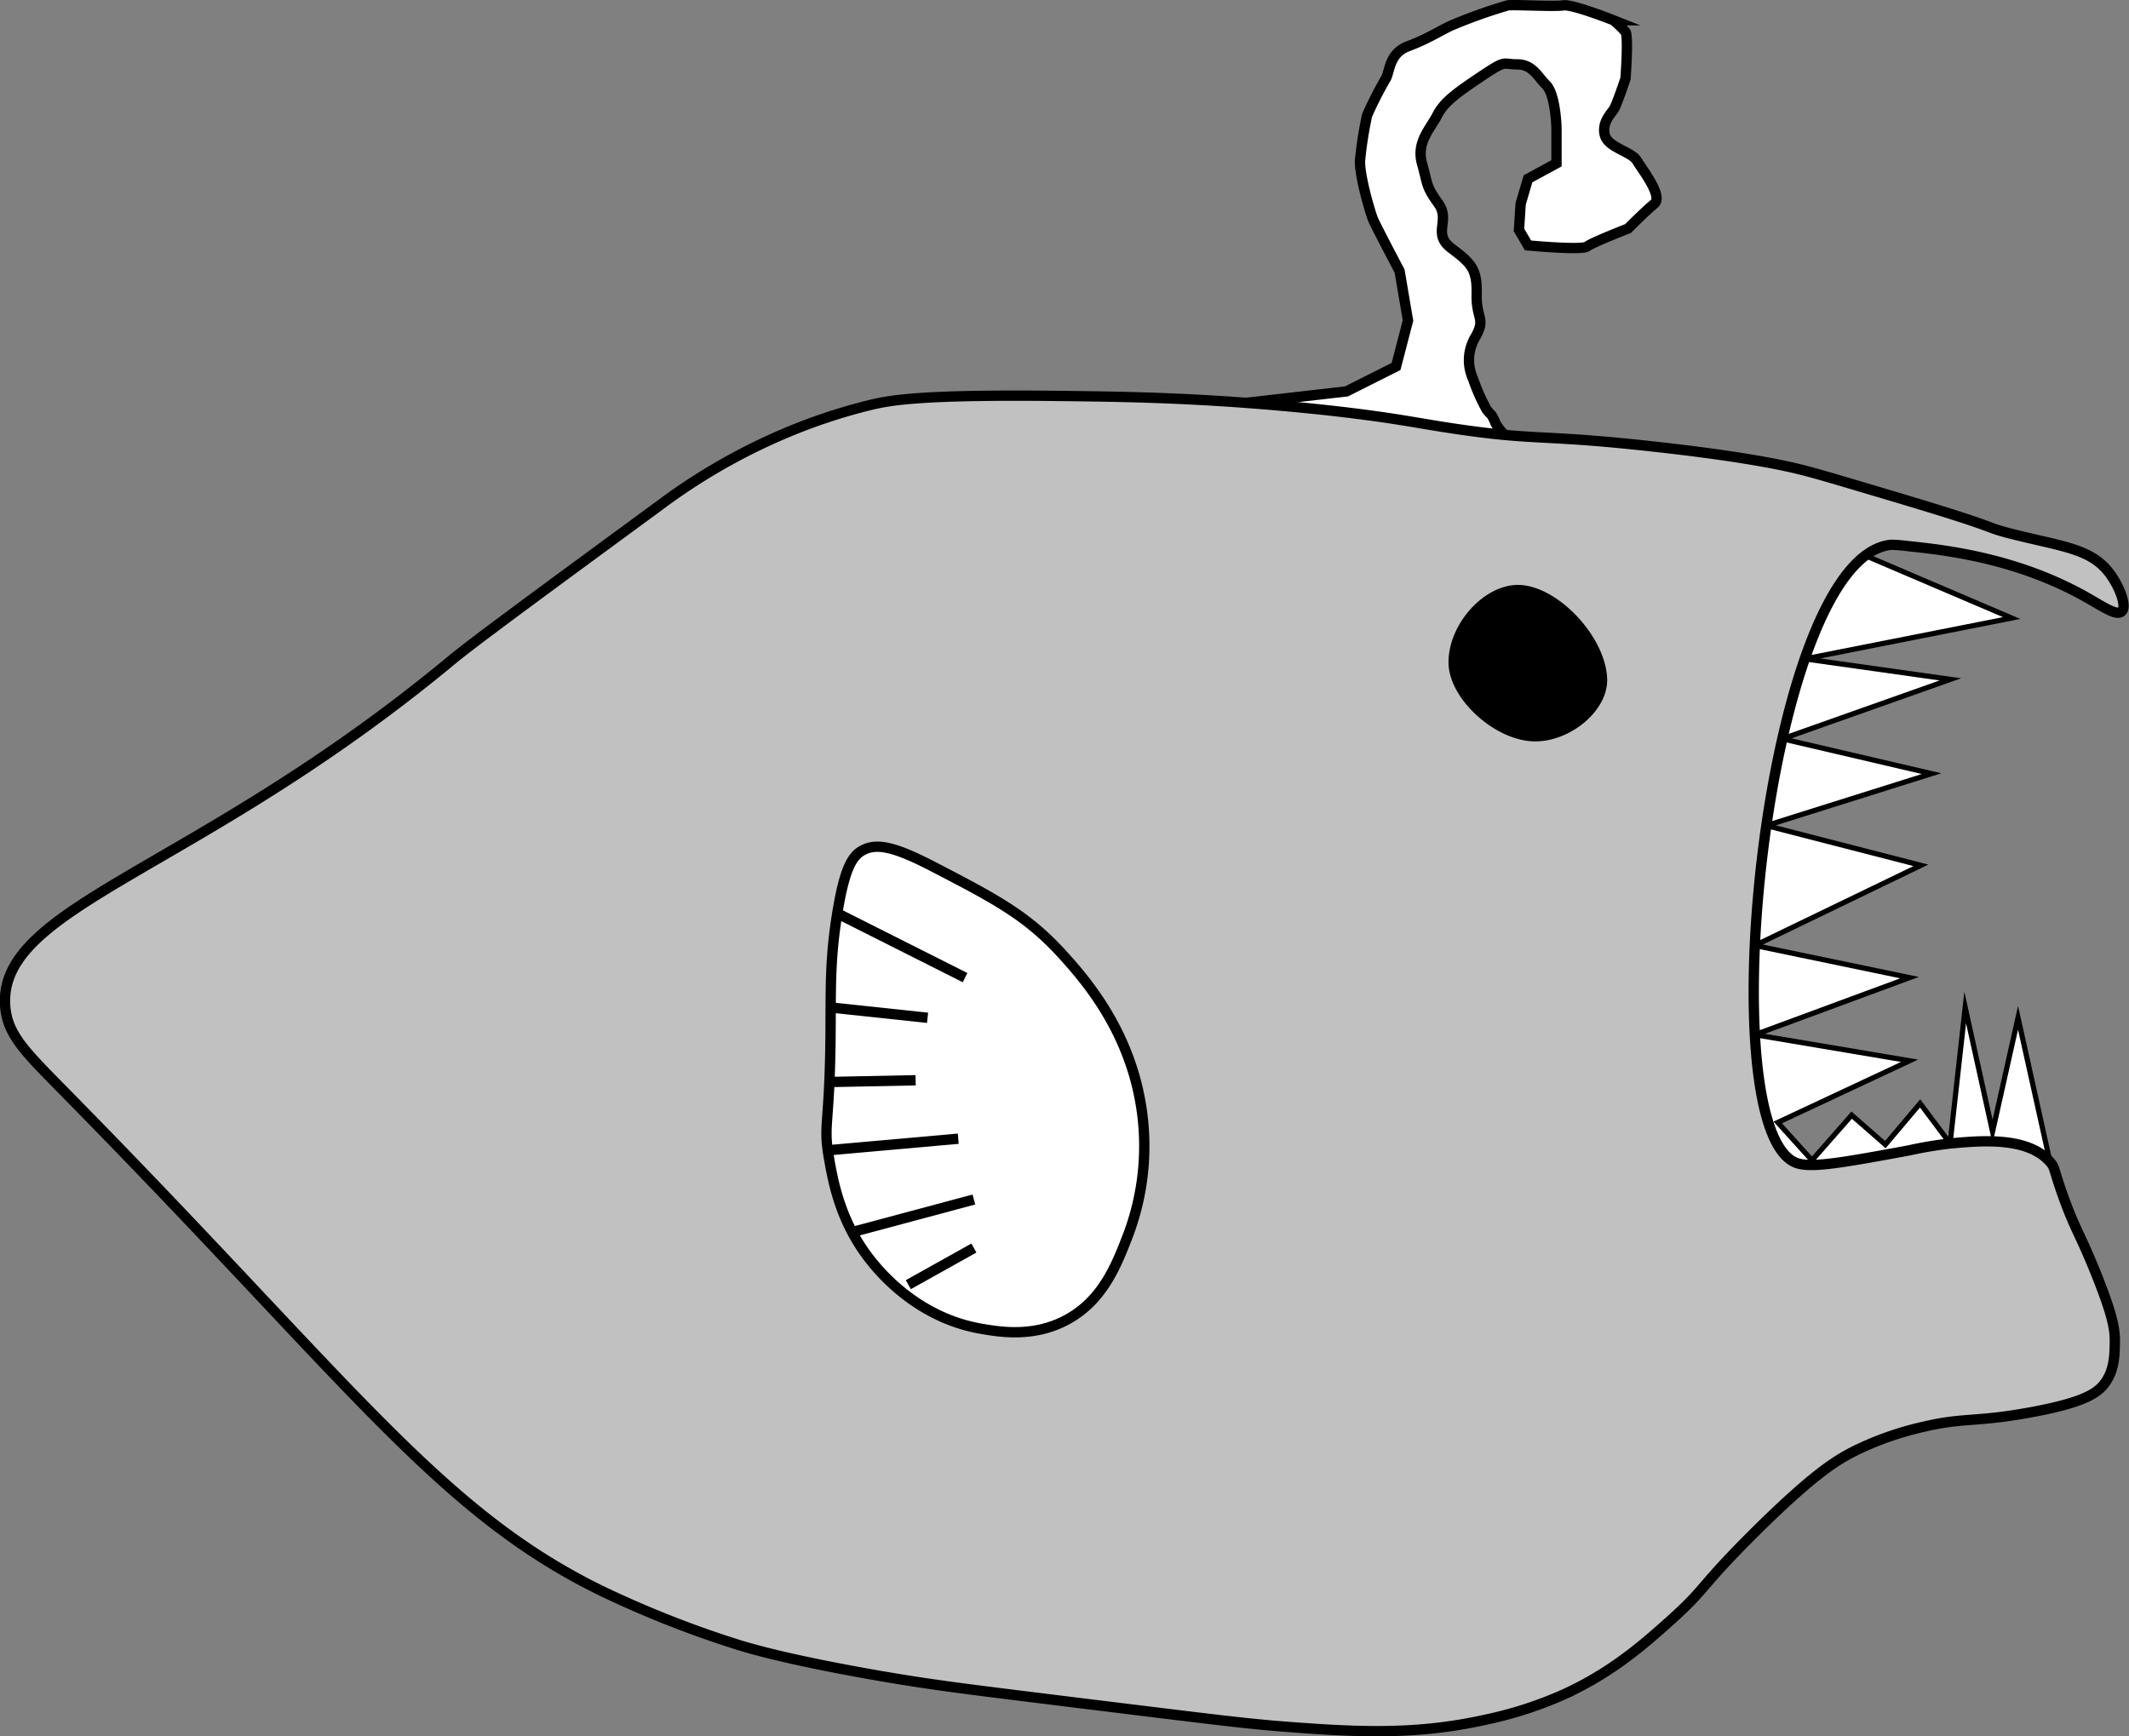 <svg xmlns="http://www.w3.org/2000/svg" viewBox="0 0 412.69 336.64">
	<rect x="0" y="0" width="412.69" height="336.64" fill="#808080" stroke="none"/>
	<defs>
		<style>
			.cls-1,.cls-2{fill:#fff;}
			.cls-1,.cls-2,.cls-3,.cls-4,.cls-5{stroke:#000;stroke-miterlimit:10;}
			.cls-2,.cls-3,.cls-5{stroke-width:2px;}
			.cls-3{fill:#c1c1c1;}
			.cls-5{fill:none;}</style>
	</defs>
	<g id="Ebene_2" data-name="Ebene 2">
		<g id="Ebene_1-2" data-name="Ebene 1">
			<g id="Ebene_1-2-2" data-name="Ebene 1-2">
				<polygon id="Teeth" class="cls-1" points="361.61 107.73 389.94 119.83 349.87 127.75 378.07 131.72 345.51 143.25 374.42 150 342.41 160.07 372.35 167.78 340.18 183.32 370.15 189.55 340.18 200.62 370.15 205.67 344.61 217.63 351.24 224.97 358.93 216.21 365.46 221.92 372.2 213.94 378.01 221.71 380.94 195.34 386.24 219.41 391.18 197.34 397.37 225.27 381.93 242.81 336.02 242.81 307.62 211.25 320.17 150.66 336.69 111.36 355.05 103.1 361.61 107.73"/>
				<path id="Antenna" class="cls-2" d="M241.58,78.11,261,75.89l9.61-4.83,2.32-8.91-1.63-9.59s-4.54-8.61-5.11-9.94S263.49,34,263.63,31.1A77.26,77.26,0,0,1,265,22.35a72.46,72.46,0,0,1,3.52-6.93c.93-1.26.55-5,4.41-6.45s5.72-2.76,8.34-4a99.65,99.65,0,0,1,11-3.93c1-.18,9,.28,10.76,0s9.73,2.89,9.73,2.89a19.49,19.49,0,0,1,2.33,2.26c.61.81,0,9.06,0,9.06s-1.67,4.94-2.2,5.84-2.42,2.58-1.82,5.06,5.16,3.22,6.23,5,5.14,6.91,3.36,8.37-5.07,4.79-5.07,4.79-6.95,2.7-7.94,3.48-11.46-.21-11.46-.21l-1.75-3,.33-5.08,1.42-4.83,5.52-3v-6.6c0-1.32-.33-6.94-2-8.59s-2.64-4-5.61-4-2-1-6.94,2.31-7.26,5-8.58,7.59-4.09,5.21-2.93,9.33.7,4.33,3.15,7.72-1.28,5.83,2.55,8.72,5,4,4.89,8.87,1.82,4.63-.22,8.28a8.72,8.72,0,0,0-.49,8.14,37.75,37.75,0,0,0,2.59,5.88c.82,1.22.85.51,1.75,2.65s6.31,6.47,6.31,6.47-31,4.62-33.88,4.62-33.27-5-33.27-5Z"/>
				<path id="Body" class="cls-3" d="M1,195c-1.27-19.44,37-25.93,86.53-67,4.24-3.51,16.23-12.31,40.2-29.91A116.4,116.4,0,0,1,150.7,84.65,108.29,108.29,0,0,1,169,78.45c3.63-.84,9.55-2,36.44-1.68,10.9.13,21.68.27,36.13,1.34,11.14.83,19,1.8,21.11,2.07,9.42,1.18,12.29,1.91,19.68,3,15.67,2.3,16.28,1,37.6,3.34,18.36,2,26.11,3.8,28.75,4.44,3,.72,7.66,2.12,17,4.9,24.23,7.19,17.7,6,24.59,7.74,9.94,2.48,15.11,2.82,18.7,7.65,1.89,2.56,3.34,6.35,2.26,7.31s-3.81-1.11-7.7-3.24c-13.42-7.32-27.12-8.74-33.7-9.43a26.59,26.59,0,0,0-3.29-.26C342.26,108,331,219.47,348.31,225.51c2.88,1,9.12-.14,21.59-2.43a77.89,77.89,0,0,1,8.11-1.37c5.9-.55,15-1.39,19.36,3.56,1.08,1.22.6,1.35,2.79,7.33,2.26,6.13,2.93,6.44,6,14,3.48,8.63,3.82,11.26,3.78,13.64s-.08,5-1.55,7.37-4,4.28-15.13,6.29c-10.44,1.89-12.53.9-20.25,2.7a59.92,59.92,0,0,0-13.4,4.68c-3.69,1.84-8.26,4.67-19.66,16-10.63,10.59-9.06,10.52-15.92,16.7-5.31,4.77-11.38,10.15-20.68,14.45a74.53,74.53,0,0,1-15.11,4.94C276,336.12,265.64,336,252,335c-9.84-.69-14.36-1.31-44.4-5-20.28-2.51-26.36-3.23-36.68-5-17.33-3-24.94-5.19-28-6.14a200.62,200.62,0,0,1-26.12-10.31C84.92,293.05,68.1,268.17,12.57,211.76,4.76,203.82,1.39,200.56,1,195Z"/>
				<path id="Eye" class="cls-4" d="M297.69,143.25c-7.39.08-16.31-7.91-16.41-14.69-.1-7.13,6.51-14.62,12.93-14.66,7.3,0,16.58,9.75,16.83,17.76C311.23,137.3,304.46,143.17,297.69,143.25Z"/>
				<g id="Sidefin">
					<path class="cls-2" d="M205.9,185c-6.84-7.51-13-10.73-24.77-16.84-7.42-3.86-11.06-4.82-13.88-3.31-2,1.07-3.51,3.35-4.95,12.22-1.53,9.41-1.21,15.37-1.32,24.77-.2,16.43-1.41,16.18-.33,22.46.86,5,2.24,12.51,7.92,19.82,2.73,3.51,10,11.56,21.8,13.54,3.48.59,9.84,1.66,16.19-1.65,7.31-3.81,10-11.06,12.22-16.84a48.93,48.93,0,0,0,2.64-23.12C219.42,200.16,210.28,189.83,205.9,185Z"/>
					<line class="cls-5" x1="162.3" y1="177.08" x2="187.07" y2="189.55"/>
					<line class="cls-5" x1="161.02" y1="195.34" x2="179.8" y2="197.34"/>
					<line class="cls-5" x1="160.77" y1="209.79" x2="177.49" y2="209.45"/>
					<line class="cls-5" x1="159.97" y1="223.07" x2="185.75" y2="220.78"/>
					<line class="cls-5" x1="165.19" y1="238.89" x2="188.78" y2="232.57"/>
					<line class="cls-5" x1="176.07" y1="249.08" x2="188.78" y2="241.98"/>
				</g>
			</g>
		</g>
	</g>
</svg>